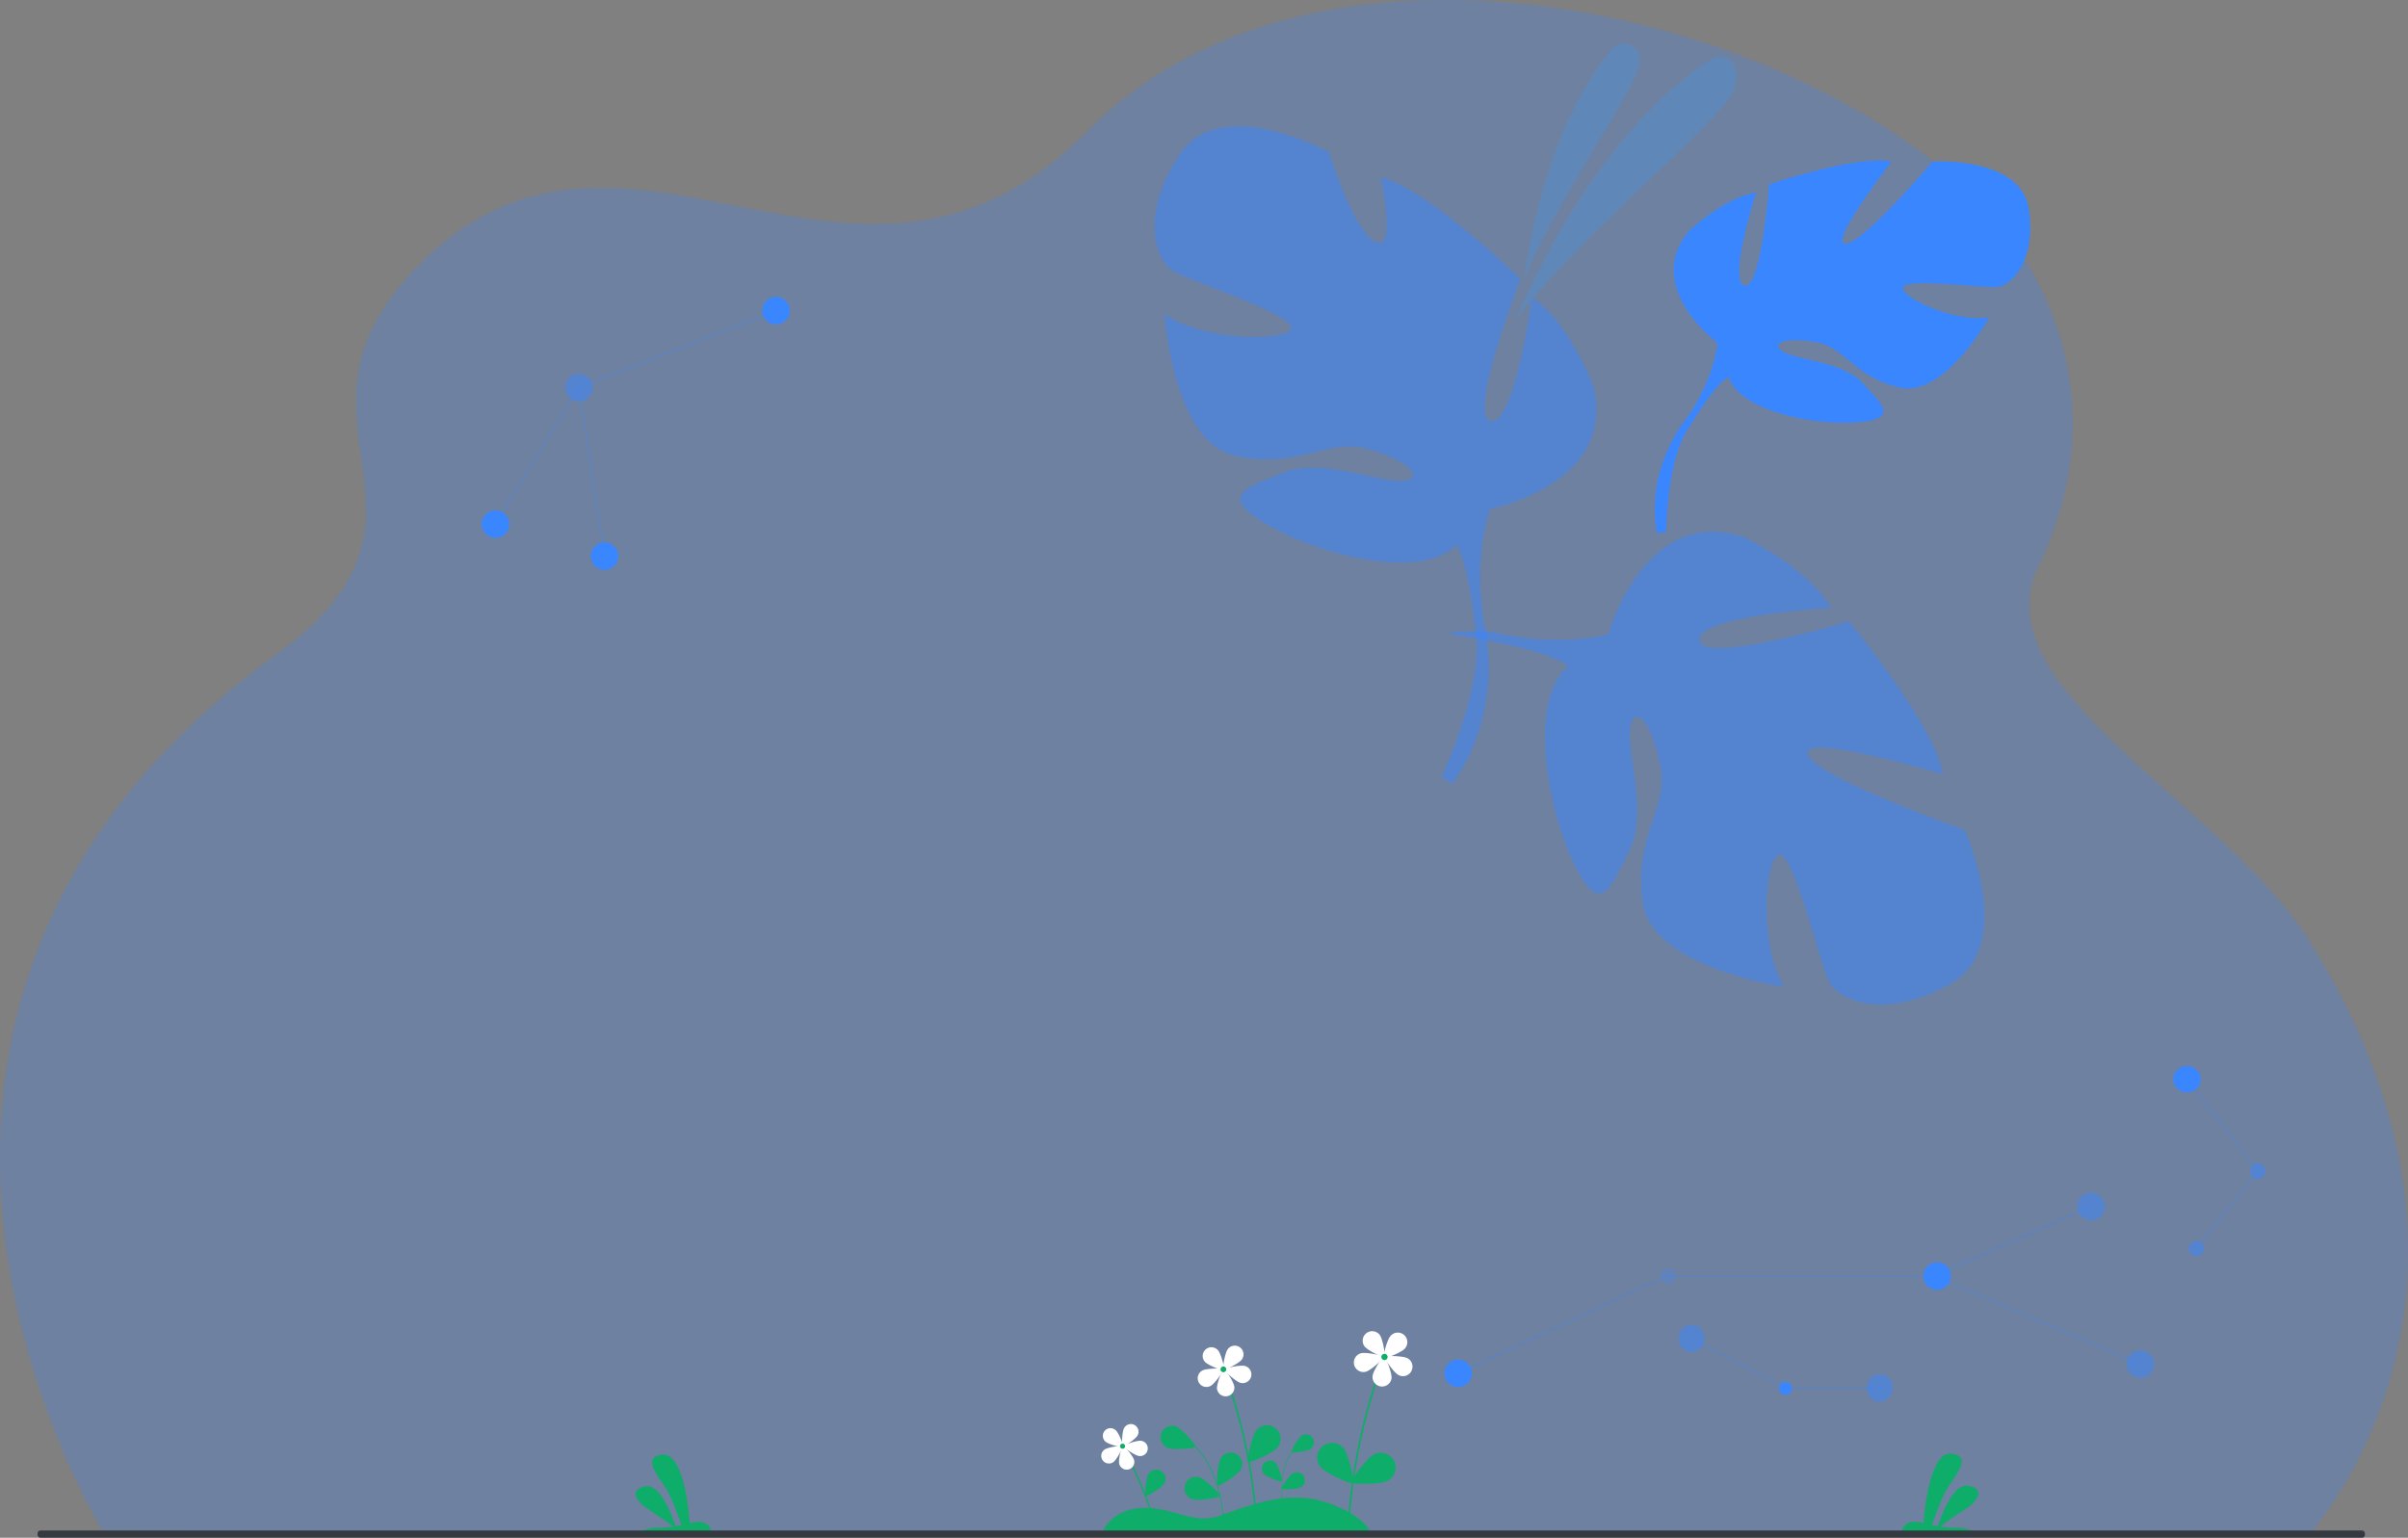 <svg id="_лой_1" data-name="‘лой_1" xmlns="http://www.w3.org/2000/svg" viewBox="0 0 2560.65 1635.44"><rect x="0" y="0" width="2560.65" height="1635.44" fill="#808080" stroke="none"/><defs><style>.cls-1,.cls-4,.cls-6{fill:#3a86ff;}.cls-1,.cls-5{opacity:0.25;}.cls-2,.cls-6{opacity:0.5;}.cls-3{fill:#39f;}.cls-7{fill:#0ead69;}.cls-8{fill:#fff;}.cls-9{fill:#343a40;}</style></defs><path class="cls-1" d="M2655.41,1800.62c-150.84,0-2348.09.53-2349.36-3.36l-.22-.5a2.66,2.66,0,0,1-.21-.72c-.84-2-338.55-549.06,186.46-929.93,205.42-149-12.86-247.4,150.49-413.3,187.73-190.65,392.61,20.25,601.36-66.2,36.88-15.26,73.89-39.82,110.94-77.51,86.1-87.5,204.55-127.78,325.55-136.79,233.25-17.26,495.74,79.85,631.21,221.8,27.27,28.58,151.28,176.48,53.53,379.76-61.73,128.35,196.85,250.93,288.73,397.49C2887.5,1544,2657.53,1795.76,2655.41,1800.62Z" transform="translate(-197.94 -170.32)"/><g class="cls-2"><g class="cls-2"><path class="cls-3" d="M1819.09,466.28s16.24-151.93,92.86-243.43c10.18-12.15,30-4.74,29.91,11.12,0,.27,0,.53,0,.8C1941.18,261.85,1855.55,377.08,1819.09,466.28Z" transform="translate(-197.94 -170.32)"/></g><g class="cls-2"><path class="cls-3" d="M1810.18,509.83s75.12-190.58,206.4-276.07c8-5.22,19-3.5,24.46,4.31,3.59,5.08,5.27,13.07,1.47,25.63C2032.38,297.18,1886.2,411.27,1810.18,509.83Z" transform="translate(-197.94 -170.32)"/></g></g><g class="cls-2"><path class="cls-4" d="M1827,486.17s-18.5,136.63-43.71,131.62S1814.89,467,1814.89,467s-100.42-97.18-148.83-108.22c0,0,17.78,80-5.42,69s-49.55-95.62-49.55-95.62-115-63.39-158.8,2.69-24.07,113-7.42,123.52,133.64,47.75,125.59,61.87-94.76,12.2-134.12-16c0,0,8.72,135.6,74.27,150.65s98.28-17.75,138.62-7.71,65.57,30.18,42.39,34.23-87.39-25.17-128.13-8.71-72,24.56-17,56.26,163.4,59.31,199.65,21l4.54-4.8a25.67,25.67,0,0,1-4.54,4.8c8.78,10,15,45.66,18.66,72.65.3,4.49,1,10.81,2.36,19.5h0c.43,3.87.74,7,1,9.23,3.51,58.94-37.35,145.15-37.35,145.15l11.48,7.57c58-81.29,33.73-172,33.73-172-12.18-69.55,6.42-120.49,6.42-120.49S1917,685.7,1892.65,581.88C1892.65,581.88,1867.88,514.86,1827,486.17Z" transform="translate(-197.94 -170.32)"/></g><path class="cls-4" d="M2065.4,375.07S2035.06,469.45,2053,474s26.23-107.61,26.23-107.61,95.27-31.92,130.1-24.08c0,0-67.59,87.39-49.1,87.4s93-87.66,93-87.66,94.26-5.48,102.19,51S2336,473.77,2322,475.47s-101.5-10.44-100.65,1.21,57.69,37.29,92,31.2c0,0-47.68,85.27-94.87,74.72s-58.27-42-87.55-48-51.89-.75-38.11,9.07,64.5,10.76,85.83,34.06,39.09,38.25-6.4,41.77-124.39-12.16-136-48.28c-.5-1.58-1-3.08-1.45-4.52a18.5,18.5,0,0,0,1.45,4.52c-8.78,3.74-23.91,25-34.62,41.36-1.58,2.81-4,6.69-7.58,11.91h0c-1.47,2.38-2.65,4.33-3.47,5.69C1969.91,667.36,1969.7,736,1969.7,736l-9.79,1.35c-12.45-70.72,31.41-122,31.41-122,29.46-41.35,33.18-80.16,33.18-80.16s-79.29-58.48-31.34-118.3C1993.16,416.83,2030,381,2065.4,375.07Z" transform="translate(-197.94 -170.32)"/><g class="cls-2"><path class="cls-4" d="M2145.15,816.86s-143,8.12-139.8,34.63S2164,831,2164,831s92.51,111.82,100,162.83c0,0-152.88-45.7-143.3-20.79s166.45,79.86,166.45,79.86S2343.52,1177,2271.56,1217s-118.88,15.8-128.48-2.29-38.64-142.22-53.91-135-20.28,97.12,5.72,140.14c0,0-139.68-20-150-89.06s26.32-100.32,19.18-142.9-25.94-70.32-32-46.64,19,92.5-1.33,133.35-31.24,72.55-59.61,13.07-48.21-174-5.57-208.4l5.33-4.31a26.16,26.16,0,0,0-5.33,4.31c-9.61-9.89-46.07-19.26-73.72-25.18-4.62-.68-11.11-2-20-4h0c-4-.75-7.21-1.33-9.47-1.73-60.75-8.4,20.56-6.58,20.56-6.58,71,18.22,125.26,3.08,125.26,3.08s37.64-137.23,143.16-103.68C2051.36,741.17,2118.75,772.24,2145.15,816.86Z" transform="translate(-197.94 -170.32)"/></g><g class="cls-5"><polygon class="cls-4" points="641.85 591.49 614.55 411.64 824.82 329.43 825.53 331.25 616.71 412.88 643.78 591.19 641.85 591.49"/></g><g class="cls-5"><rect class="cls-4" x="681.95" y="655.31" width="172.88" height="1.95" transform="translate(-390.61 798.19) rotate(-58.5)"/></g><path class="cls-4" d="M1031.8,488.87a14.65,14.65,0,1,1-20.48,3.11A14.66,14.66,0,0,1,1031.8,488.87Z" transform="translate(-197.94 -170.32)"/><path class="cls-4" d="M849.44,749.87A14.65,14.65,0,1,1,829,753,14.66,14.66,0,0,1,849.44,749.87Z" transform="translate(-197.94 -170.32)"/><path class="cls-4" d="M733.53,716a14.65,14.65,0,1,1-20.47,3.11A14.64,14.64,0,0,1,733.53,716Z" transform="translate(-197.94 -170.32)"/><g class="cls-2"><path class="cls-4" d="M822.25,570.79a14.65,14.65,0,1,1-20.48,3.11A14.64,14.64,0,0,1,822.25,570.79Z" transform="translate(-197.94 -170.32)"/></g><g class="cls-5"><polygon class="cls-4" points="2336.1 1328.51 2334.55 1327.37 2400.39 1245.37 2324.8 1148.34 2326.36 1147.22 2402.83 1245.38 2336.1 1328.51"/></g><ellipse class="cls-4" cx="2325.58" cy="1147.78" rx="14.65" ry="14.07"/><g class="cls-2"><path class="cls-4" d="M2590.66,1416.19a8.35,8.35,0,1,1,8.34,8A8.19,8.19,0,0,1,2590.66,1416.19Z" transform="translate(-197.94 -170.32)"/></g><g class="cls-2"><ellipse class="cls-4" cx="2335.76" cy="1327.94" rx="8.34" ry="8.01"/></g><polygon class="cls-1" points="1551 1461.41 1550.18 1459.65 1771.39 1356.23 2055.27 1356.23 2223.21 1282.23 2224 1284.01 2055.68 1358.18 1771.82 1358.18 1551 1461.41"/><g class="cls-5"><rect class="cls-4" x="2362.65" y="1454.58" width="1.95" height="239.47" transform="translate(-207.09 2964.49) rotate(-67)"/></g><path class="cls-4" d="M1733.88,1630.85a14.65,14.65,0,1,1,14.65,14.65A14.65,14.65,0,0,1,1733.88,1630.85Z" transform="translate(-197.94 -170.32)"/><g class="cls-2"><path class="cls-6" d="M1963.43,1527.5a8.47,8.47,0,1,1,8.47,8.47A8.47,8.47,0,0,1,1963.43,1527.5Z" transform="translate(-197.94 -170.32)"/></g><path class="cls-4" d="M2243.19,1527.5a14.65,14.65,0,1,1,14.64,14.65A14.63,14.63,0,0,1,2243.19,1527.5Z" transform="translate(-197.94 -170.32)"/><g class="cls-2"><path class="cls-4" d="M2406.9,1453.45a14.65,14.65,0,1,1,14.64,14.64A14.64,14.64,0,0,1,2406.9,1453.45Z" transform="translate(-197.94 -170.32)"/></g><g class="cls-2"><path class="cls-4" d="M2459.2,1621.11a14.65,14.65,0,1,1,14.64,14.64A14.64,14.64,0,0,1,2459.2,1621.11Z" transform="translate(-197.94 -170.32)"/></g><polygon class="cls-1" points="2002.29 1477.1 1898.87 1477.1 1797.74 1424.36 1798.54 1422.61 1899.3 1475.15 2002.29 1475.15 2002.29 1477.1"/><g class="cls-2"><ellipse class="cls-4" cx="1998.87" cy="1476.13" rx="13.76" ry="14.65"/></g><g class="cls-2"><path class="cls-4" d="M1983,1593.81c0-8.09,6.16-14.64,13.76-14.64s13.76,6.55,13.76,14.64-6.16,14.65-13.76,14.65S1983,1601.9,1983,1593.81Z" transform="translate(-197.94 -170.32)"/></g><path class="cls-4" d="M2089.67,1646.45a6.89,6.89,0,1,1,6.88,7.32A7.11,7.11,0,0,1,2089.67,1646.45Z" transform="translate(-197.94 -170.32)"/><path class="cls-7" d="M877.72,1800.64h75.09c4-3.41-2.79-11.16-9.9-11.68-3.09-.24-7,.41-11.46,1.35-1-13.72-6.94-75.42-29.18-72.94-25,2.77,0,27.17,7.07,41.61,5.24,10.7,10.76,26,13.29,33.28-2,.44-4.13.87-6.28,1.27-3.32-10.18-15.65-44.41-31.33-42.42-18.42,2.34-11,16.06,2,24.21,9.57,6,21.33,14.51,26.92,18.62a80.71,80.71,0,0,1-14.69,1.18C886.43,1794.81,880.15,1798.6,877.72,1800.64Z" transform="translate(-197.94 -170.32)"/><path class="cls-7" d="M2297.82,1800.64h-76c-4.07-3.45,2.82-11.3,10-11.83,3.13-.23,7.09.42,11.61,1.37,1-13.89,7-76.35,29.53-73.84,25.32,2.81,0,27.51-7.16,42.13-5.3,10.83-10.89,26.36-13.44,33.69,2,.44,4.18.88,6.35,1.28,3.36-10.3,15.84-45,31.72-42.94,18.64,2.37,11.15,16.26-2.07,24.51-9.69,6.06-21.59,14.68-27.25,18.85a80.84,80.84,0,0,0,14.87,1.19C2289,1794.74,2295.36,1798.58,2297.82,1800.64Z" transform="translate(-197.94 -170.32)"/><path class="cls-7" d="M1439.78,1710.29c6.27,2.54,28.65.48,29.38-1.3s-13.92-18.85-20.18-21.39a12.24,12.24,0,0,0-9.2,22.69Z" transform="translate(-197.94 -170.32)"/><path class="cls-7" d="M1496.25,1721c-3.51,5.78-5.1,28.2-3.45,29.2s20.84-10.68,24.36-16.46a12.24,12.24,0,0,0-20.91-12.74Z" transform="translate(-197.94 -170.32)"/><path class="cls-7" d="M1466.08,1764.86c6.44,2.05,28.61-1.7,29.19-3.54s-15.3-17.73-21.75-19.79a12.24,12.24,0,0,0-7.44,23.33Z" transform="translate(-197.94 -170.32)"/><path class="cls-7" d="M1498.69,1786.56c0-.51-2.5-51.26-30.29-77.46l.59-.63c28,26.44,30.53,77.54,30.56,78Z" transform="translate(-197.94 -170.32)"/><path class="cls-7" d="M1591.44,1711.38c-3.9,2.59-19.38,4.3-20.12,3.18s6.84-14.72,10.74-17.31a8.48,8.48,0,1,1,9.38,14.13Z" transform="translate(-197.94 -170.32)"/><path class="cls-7" d="M1554.58,1726.45c3.19,3.44,7.37,18.44,6.39,19.35s-15.64-4.37-18.82-7.81a8.48,8.48,0,0,1,12.43-11.54Z" transform="translate(-197.94 -170.32)"/><path class="cls-7" d="M1581.14,1752.07c-4.09,2.29-19.66,2.81-20.31,1.64s7.94-14.16,12-16.44a8.48,8.48,0,1,1,8.28,14.8Z" transform="translate(-197.94 -170.32)"/><path class="cls-7" d="M1562,1771.32c0-.35-5.39-35.15,9.85-56.79l-.49-.34c-15.38,21.84-10,56.87-9.95,57.22Z" transform="translate(-197.94 -170.32)"/><path class="cls-7" d="M1534.49,1783.6l-1.77-.28c-7-90.09-34.47-154.75-34.86-155.62l1.61-.7C1499.86,1627.89,1527.57,1693,1534.49,1783.6Z" transform="translate(-197.94 -170.32)"/><path class="cls-8" d="M1479.2,1618.63c3.39,3.84,19.28,10,20.37,9.06s-3.06-17.5-6.45-21.35a9.28,9.28,0,0,0-13.92,12.29Z" transform="translate(-197.94 -170.32)"/><path class="cls-8" d="M1503.54,1605.23c-3.06,4.11-5.84,20.93-4.67,21.8s16.5-6.6,19.56-10.71a9.28,9.28,0,0,0-14.89-11.09Z" transform="translate(-197.94 -170.32)"/><path class="cls-8" d="M1521.82,1623.11c-5-1.34-21.62,2.22-22,3.63s12.17,12.94,17.12,14.28a9.28,9.28,0,0,0,4.88-17.91Z" transform="translate(-197.94 -170.32)"/><path class="cls-8" d="M1510.55,1645.41c-.49-5.1-9.73-19.43-11.19-19.29s-7.78,16-7.28,21.08a9.28,9.28,0,0,0,18.47-1.79Z" transform="translate(-197.94 -170.32)"/><path class="cls-8" d="M1485.27,1644.31c4.54-2.38,14.31-16.35,13.63-17.64s-17.72-1.18-22.26,1.21a9.28,9.28,0,1,0,8.63,16.43Z" transform="translate(-197.94 -170.32)"/><path class="cls-7" d="M1495.89,1626.19a3.05,3.05,0,1,1,2.53,3.5A3,3,0,0,1,1495.89,1626.19Z" transform="translate(-197.94 -170.32)"/><path class="cls-7" d="M1534,1691.49c-5,6.2-10.49,32.22-8.72,33.66s26.13-9.19,31.18-15.4a14.47,14.47,0,1,0-22.46-18.26Z" transform="translate(-197.94 -170.32)"/><path class="cls-7" d="M1392.2,1708.66c.36.53,16.49,27.8,31.63,71.64-.62-.18-1.15-.26-1.78-.44-15-43.13-30.74-69.86-31.1-70.4Z" transform="translate(-197.94 -170.32)"/><path class="cls-8" d="M1373.63,1703.68c3.39,3,17.93,6.51,18.78,5.54s-4.69-14.88-8.08-17.83a8.15,8.15,0,1,0-10.7,12.29Z" transform="translate(-197.94 -170.32)"/><path class="cls-8" d="M1393.28,1689.22c-2.2,3.93-2.68,18.89-1.56,19.51s13.6-7.64,15.79-11.57a8.15,8.15,0,1,0-14.23-7.94Z" transform="translate(-197.94 -170.32)"/><path class="cls-8" d="M1411.24,1702.68c-4.46-.6-18.56,4.41-18.73,5.69s12.09,9.86,16.55,10.46a8.15,8.15,0,1,0,2.18-16.15Z" transform="translate(-197.94 -170.32)"/><path class="cls-8" d="M1404,1723.39c-1-4.39-10.71-15.8-12-15.51s-4.93,14.8-3.91,19.19a8.15,8.15,0,1,0,15.88-3.68Z" transform="translate(-197.94 -170.32)"/><path class="cls-8" d="M1381.87,1725.34c3.67-2.59,10.58-15.88,9.84-16.93s-15.57,1-19.25,3.62a8.15,8.15,0,1,0,9.41,13.31Z" transform="translate(-197.94 -170.32)"/><path class="cls-7" d="M1389,1708.34a2.69,2.69,0,1,1,2.61,2.76A2.68,2.68,0,0,1,1389,1708.34Z" transform="translate(-197.94 -170.32)"/><path class="cls-7" d="M1419.2,1738c-2.83,4.61-4.17,22.52-2.86,23.33s16.7-8.48,19.53-13.08A9.78,9.78,0,0,0,1419.2,1738Z" transform="translate(-197.94 -170.32)"/><path class="cls-7" d="M1631.31,1785l1.93-.3c7.61-98.47,37.68-169.13,38.1-170.09l-1.76-.76C1669.16,1614.81,1638.87,1685.93,1631.31,1785Z" transform="translate(-197.94 -170.32)"/><path class="cls-8" d="M1691.74,1604.69c-3.71,4.2-21.07,11-22.27,9.9s3.35-19.13,7.06-23.33a10.15,10.15,0,1,1,15.21,13.43Z" transform="translate(-197.94 -170.32)"/><path class="cls-8" d="M1665.13,1590c3.35,4.5,6.39,22.88,5.11,23.83s-18-7.21-21.38-11.7a10.15,10.15,0,0,1,16.27-12.13Z" transform="translate(-197.94 -170.32)"/><path class="cls-8" d="M1645.16,1609.59c5.41-1.48,23.63,2.42,24,4s-13.31,14.14-18.71,15.61a10.14,10.14,0,1,1-5.34-19.57Z" transform="translate(-197.94 -170.32)"/><path class="cls-8" d="M1657.47,1634c.54-5.58,10.64-21.24,12.23-21.08s8.51,17.45,8,23a10.15,10.15,0,0,1-20.2-2Z" transform="translate(-197.94 -170.32)"/><path class="cls-8" d="M1685.11,1632.76c-5-2.61-15.65-17.87-14.91-19.29s19.38-1.28,24.34,1.32a10.15,10.15,0,1,1-9.43,18Z" transform="translate(-197.94 -170.32)"/><path class="cls-7" d="M1673.5,1613a3.34,3.34,0,1,0-2.77,3.82A3.34,3.34,0,0,0,1673.5,1613Z" transform="translate(-197.94 -170.32)"/><path class="cls-7" d="M1626.82,1710.68c5.52,6.78,11.47,35.23,9.53,36.8s-28.57-10-34.08-16.83a15.82,15.82,0,0,1,24.55-20Z" transform="translate(-197.94 -170.32)"/><path class="cls-7" d="M1658.94,1717.13c-7.77,4-24.64,27.67-23.49,29.88s30.19,2.26,38-1.74a15.82,15.82,0,1,0-14.48-28.14Z" transform="translate(-197.94 -170.32)"/><path class="cls-7" d="M1370.74,1799s8.9-23.4,41.21-24.87,54.57,17.63,81.27,8.81,70.89-28.71,112.69-15.46,48.85,31.52,48.85,31.52Z" transform="translate(-197.94 -170.32)"/><rect class="cls-9" x="39.92" y="1627.74" width="2474.94" height="7.69" rx="3.04"/></svg>